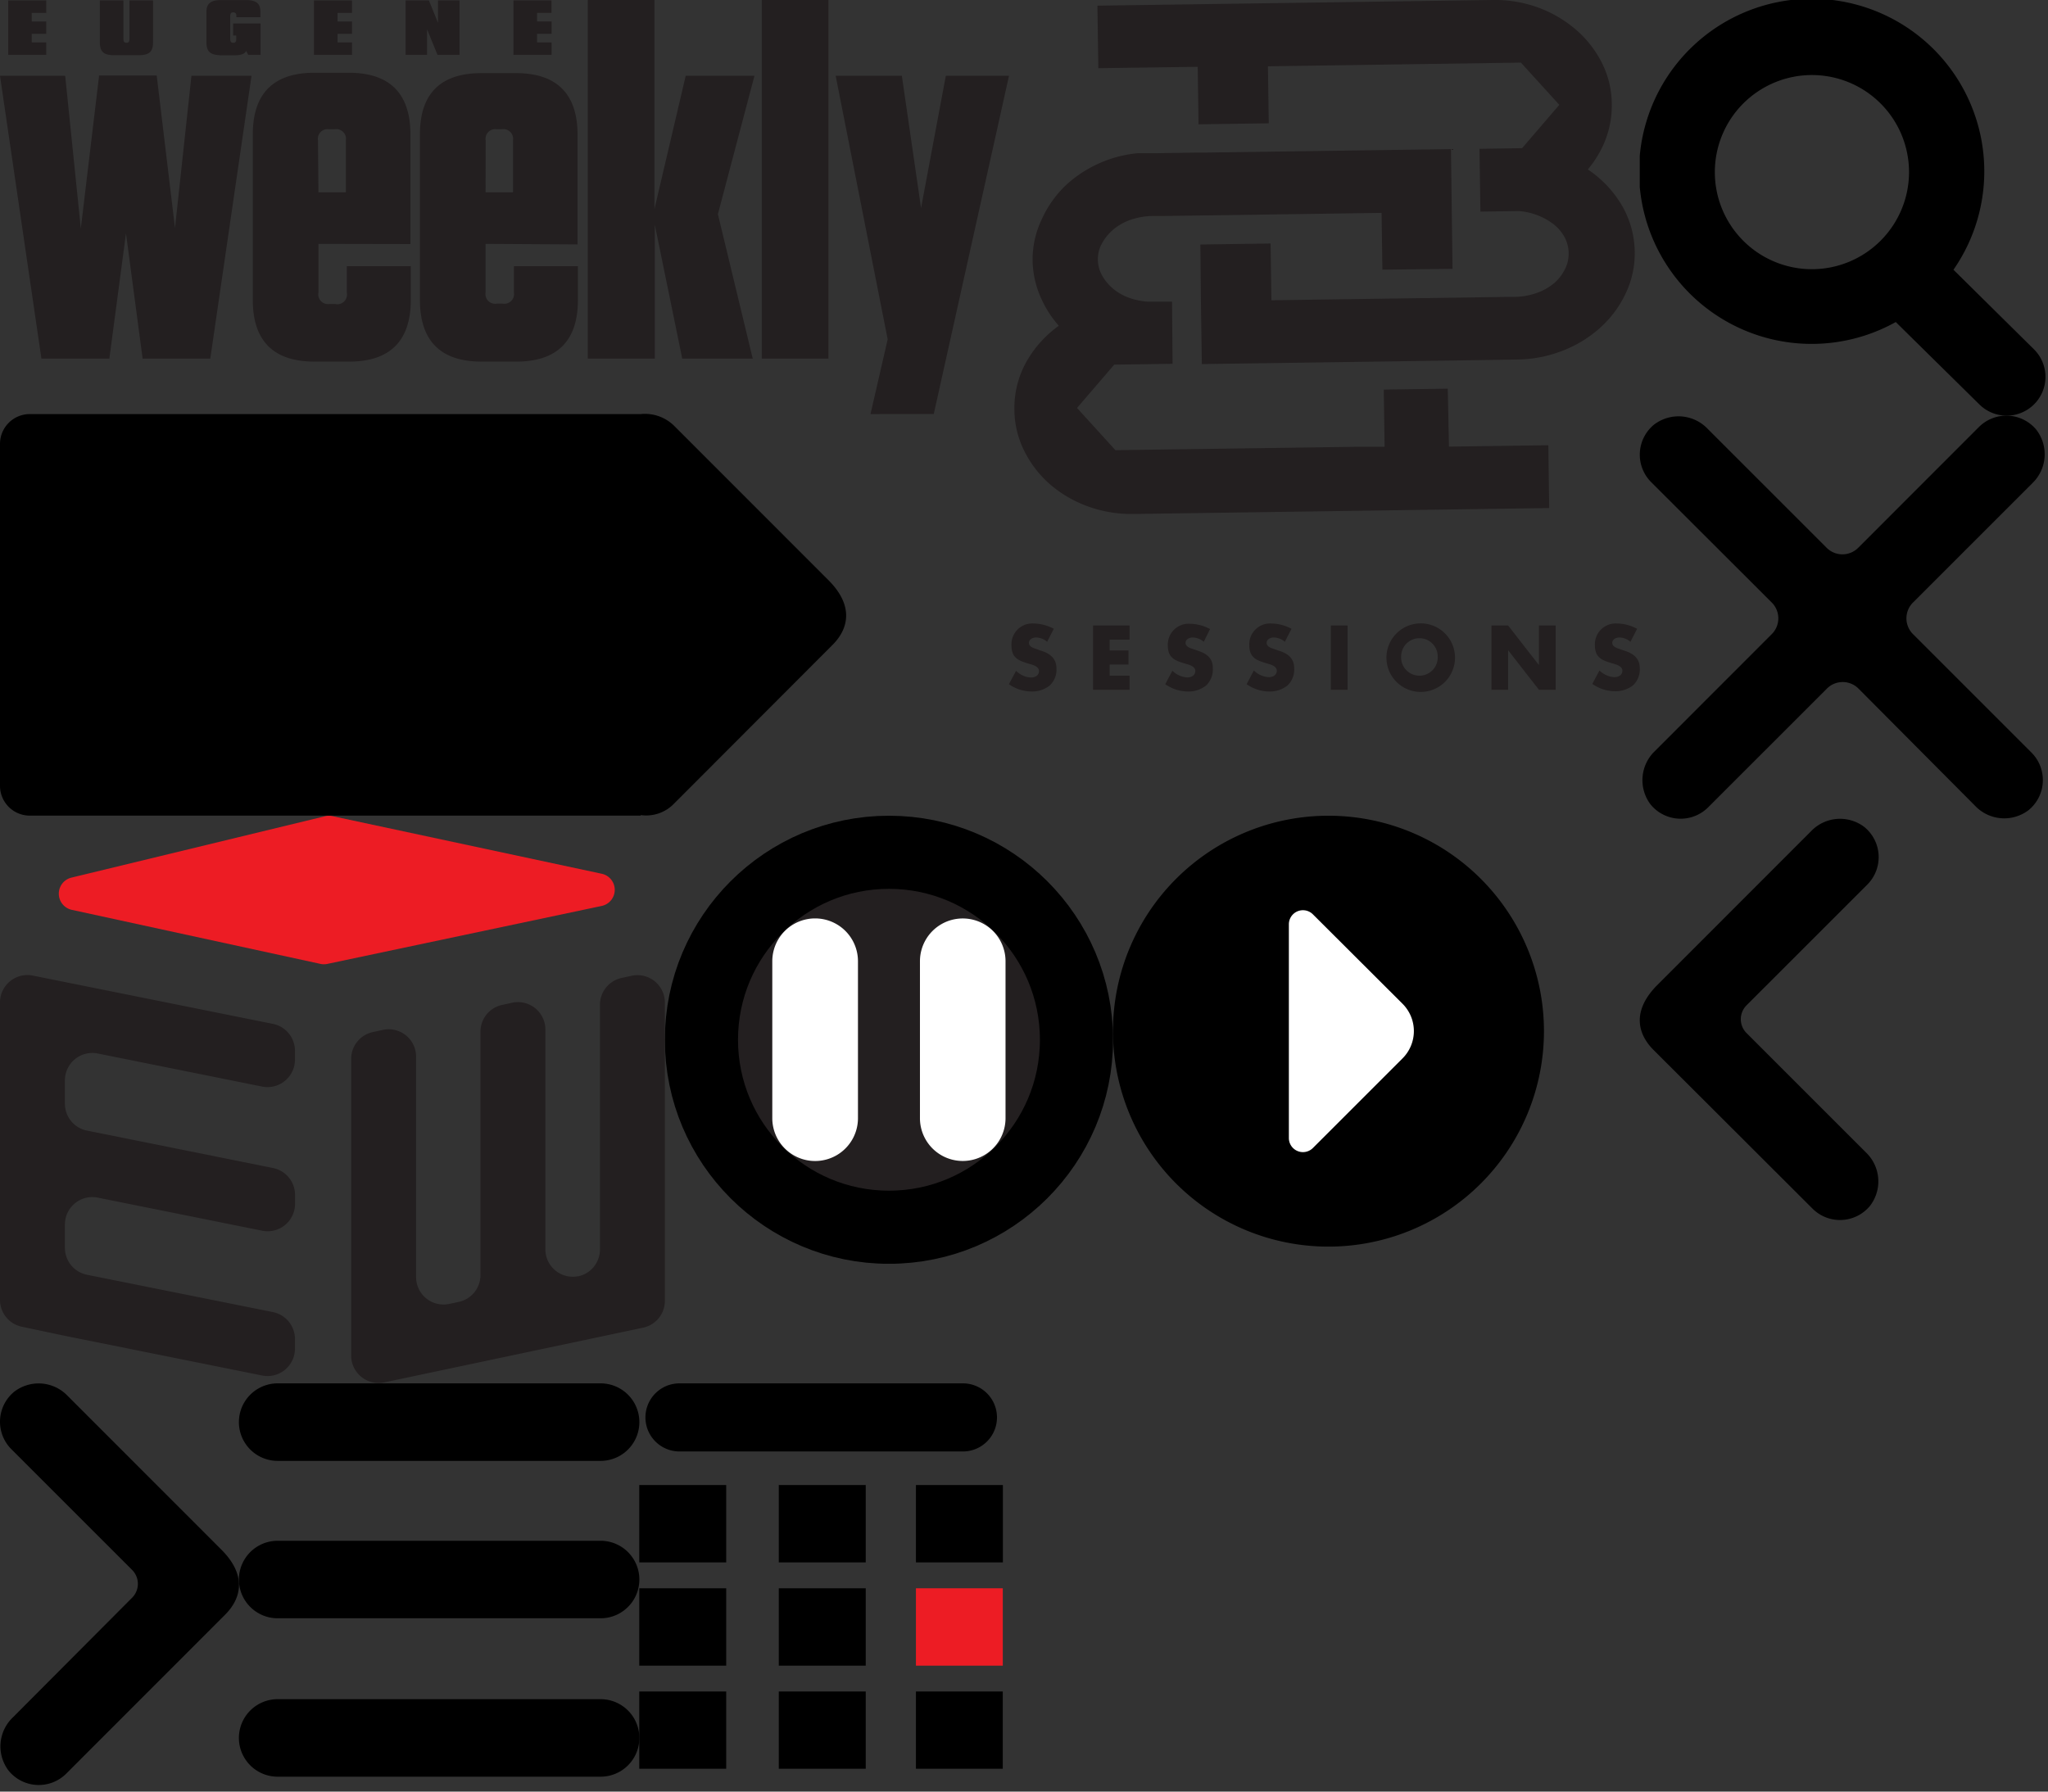 <?xml version="1.0" encoding="utf-8"?><svg width="224" height="196" viewBox="0 0 224 196" xmlns="http://www.w3.org/2000/svg" xmlns:xlink="http://www.w3.org/1999/xlink"><rect x="0" y="0" width="224" height="196" fill="#333333" stroke="none"/><view id="icon-calendar" viewBox="69.92 151.34 39.76 42.16"/><svg viewBox="0 0 39.76 42.16" width="39.76" height="42.16" x="69.92" y="151.34"><title>icon-calendar</title><path d="M0 11.12h9.51v8.47H0z"/><path data-name="grid-item" d="M15.26 11.12h9.51v8.47h-9.51zM30.26 11.12h9.51v8.47h-9.51zM0 22.42h9.51v8.46H0zM15.26 22.42h9.51v8.46h-9.51z"/><path data-name="grid-item" fill="#ed1c24" d="M30.26 22.42h9.51v8.46h-9.51z"/><path data-name="grid-item" d="M0 33.71h9.51v8.45H0zM15.26 33.71h9.51v8.45h-9.51zM30.26 33.71h9.51v8.45h-9.51z"/><path d="M35.4 0h-31a3.72 3.72 0 1 0 0 7.45h31a3.72 3.72 0 0 0 0-7.45"/></svg><view id="icon-close" viewBox="179.35 45.47 44.3 44.1"/><svg viewBox="0 0 44.3 44.1" width="44.3" height="44.1" x="179.35" y="45.47"><title>icon-close</title><path d="M29.88 20.45L42.94 7.39a4.39 4.39 0 0 0 .43-5.85 4.25 4.25 0 0 0-6.27-.3L23.89 14.46a2.44 2.44 0 0 1-3.45 0l-13-13A4.4 4.4 0 0 0 1.54 1a4.25 4.25 0 0 0-.3 6.27l13.2 13.18a2.44 2.44 0 0 1 0 3.45L1.64 36.71a4.4 4.4 0 0 0-.44 5.85 4.25 4.25 0 0 0 6.27.3l13-13a2.44 2.44 0 0 1 3.45 0L36.7 42.71a4.39 4.39 0 0 0 5.85.43 4.25 4.25 0 0 0 .3-6.27l-13-13a2.44 2.44 0 0 1 .03-3.42z"/></svg><view id="icon-hamburger" viewBox="26.13 151.34 43.79 43.03"/><svg viewBox="0 0 43.79 43.03" width="43.79" height="43.03" x="26.13" y="151.34"><title>icon-hamburger</title><path data-name="bun bottom" d="M39.56 0H4.24a4.24 4.24 0 1 0 0 8.48h35.32a4.24 4.24 0 0 0 0-8.48"/><path d="M39.56 17.22H4.24a4.24 4.24 0 1 0 0 8.48h35.32a4.24 4.24 0 0 0 0-8.48"/><path data-name="bun bottom" d="M39.56 34.55H4.24a4.24 4.24 0 1 0 0 8.48h35.32a4.24 4.24 0 0 0 0-8.48"/></svg><view id="icon-label" viewBox="0 45.3 92.55 43.94"/><svg viewBox="0 0 92.55 43.94" width="92.55" height="43.94" y="45.3"><title>icon-label</title><path d="M90.67 18.23L73.79 1.34A4.55 4.55 0 0 0 70.08 0H3.26A3.26 3.26 0 0 0 0 3.26v37.41a3.26 3.26 0 0 0 3.26 3.26h66.82v-.06a4.22 4.22 0 0 0 3.57-1.18L91 25.31c1.83-1.79 2.4-4.31-.33-7.08z"/></svg><view id="icon-next" viewBox="0 151.34 26.13 43.94"/><svg viewBox="0 0 26.13 43.94" width="26.13" height="43.94" y="151.34"><title>icon-next</title><path d="M24.25 18.23L7.37 1.34A4.38 4.38 0 0 0 1.56.91a4.25 4.25 0 0 0-.32 6.29l13.23 13.23a2.15 2.15 0 0 1 0 3L1.38 36.57a4.38 4.38 0 0 0-.43 5.81 4.25 4.25 0 0 0 6.29.32l17.38-17.39c1.79-1.79 2.38-4.31-.37-7.08z"/></svg><view id="icon-pause" viewBox="72.72 89.24 49.01 49.01"/><svg viewBox="0 0 49.01 49.01" width="49.01" height="49.01" x="72.72" y="89.24"><title>icon-pause</title><circle cx="24.51" cy="24.51" r="20.51" fill="#231f20" stroke="#000" stroke-miterlimit="10" stroke-width="8"/><path d="M37.26 33.09V15.92a4.68 4.68 0 1 0-9.36 0v17.17a4.68 4.68 0 0 0 9.36 0M21.12 33.09V15.92a4.68 4.68 0 1 0-9.37 0v17.17a4.68 4.68 0 0 0 9.37 0" fill="#fff"/></svg><view id="icon-play" viewBox="121.73 89.24 47.14 47.14"/><svg viewBox="0 0 47.14 47.14" width="47.14" height="47.14" x="121.73" y="89.24"><title>icon-play</title><path d="M23.57 4a19.57 19.57 0 1 0 19.57 19.57A19.57 19.57 0 0 0 23.57 4zm8.09 22.55l-9.8 9.8a1.54 1.54 0 0 1-2.62-1.09V11.87a1.54 1.54 0 0 1 2.62-1.09l9.8 9.8a4.22 4.22 0 0 1 0 5.97z" stroke="#000" stroke-miterlimit="10" stroke-width="8"/><path d="M21.86 10.78a1.54 1.54 0 0 0-2.62 1.09v23.4a1.54 1.54 0 0 0 2.62 1.09l9.8-9.8a4.22 4.22 0 0 0 0-6z" fill="#fff"/></svg><view id="icon-previous" viewBox="179.35 89.57 26.13 43.94"/><svg viewBox="0 0 26.13 43.94" width="26.13" height="43.94" x="179.35" y="89.57"><title>icon-previous</title><path d="M1.88 18.23L18.76 1.34a4.38 4.38 0 0 1 5.81-.43 4.25 4.25 0 0 1 .32 6.29L11.66 20.43a2.15 2.15 0 0 0 0 3l13.1 13.1a4.38 4.38 0 0 1 .43 5.81 4.25 4.25 0 0 1-6.29.32L1.52 25.31c-1.8-1.79-2.37-4.31.36-7.08z"/></svg><view id="icon-search" viewBox="179.35 0 44.38 45.47"/><svg viewBox="0 0 44.38 45.47" width="44.38" height="45.47" x="179.35"><title>icon-search</title><path d="M43.13 38.23l-8.82-8.72A18.88 18.88 0 1 0 28 35.23l9.13 9a4.24 4.24 0 0 0 6-6zm-24.3-8.78a10.62 10.62 0 1 1 10.62-10.62 10.63 10.63 0 0 1-10.62 10.62z"/></svg><view id="logo-backbeat" viewBox="110.35 0 69 75.7"/><svg viewBox="0 0 69 75.7" width="69" height="75.7" x="110.35"><title>logo-backbeat</title><g fill="#231f20"><path d="M67.45 32.12a10.2 10.2 0 0 0 1-4.51 10.35 10.35 0 0 0-1.66-5.55 12.15 12.15 0 0 0-3.47-3.52 11.65 11.65 0 0 0 1.79-2.91 10.45 10.45 0 0 0 .83-4.28 10.2 10.2 0 0 0-1.09-4.49A11.82 11.82 0 0 0 62 3.23a13.36 13.36 0 0 0-4.1-2.4 13.72 13.72 0 0 0-5-.83L9.68.62l.1 6.84 10.87-.15.09 6.29 7.68-.11-.09-6.24h.29L56 6.85l4.2 4.62-4.07 4.74-4.66.07.1 6.87 4.2-.06a7.18 7.18 0 0 1 3.71 1.37 4.6 4.6 0 0 1 1.28 1.46 3.76 3.76 0 0 1 .46 1.79 3.71 3.71 0 0 1-.41 1.75 4.84 4.84 0 0 1-1.2 1.54 6.22 6.22 0 0 1-1.94 1.07 7.62 7.62 0 0 1-2.41.41h-.7l-25.85.37-.09-6.21-7.68.11L21 33l.1 6.83 30.73-.44 3.83-.06a14 14 0 0 0 5-1 13.29 13.29 0 0 0 4.06-2.52 11.81 11.81 0 0 0 2.73-3.69z"/><path d="M59 48.71l-10.87.15-.13-6.34-7 .1.09 6.26h-3.17l-26.27.37-4.2-4.62 4.07-4.74 6.38-.09-.06-6.8h-2.68a7.39 7.39 0 0 1-1.71-.32 5.92 5.92 0 0 1-1.94-1 5.35 5.35 0 0 1-1.3-1.51 3.59 3.59 0 0 1-.48-1.77 3.5 3.5 0 0 1 .43-1.74 5.37 5.37 0 0 1 1.26-1.55 5.94 5.94 0 0 1 1.91-1.07 7.62 7.62 0 0 1 2.41-.41h1.16l11.34-.16 12.52-.18.09 6.21 7.67-.09-.17-13.1-26.86.38h-.71l-4.69.07h-2a13.46 13.46 0 0 0-7.77 3.42A11.81 11.81 0 0 0 3.59 24a10.2 10.2 0 0 0-1 4.52 10.46 10.46 0 0 0 1 4.26 11.67 11.67 0 0 0 1.87 2.86 12.14 12.14 0 0 0-3.36 3.62 10.34 10.34 0 0 0-1.5 5.6 10.19 10.19 0 0 0 1.09 4.49A11.8 11.8 0 0 0 4.51 53a13.29 13.29 0 0 0 4.13 2.4 13.9 13.9 0 0 0 4.81.83h.22l45.42-.65zM3.46 71.17L3 71c-.32-.1-.81-.26-.81-.67s.45-.59.78-.59a1.92 1.92 0 0 1 1.21.47l.73-1.42a4.81 4.81 0 0 0-2.2-.58 2.28 2.28 0 0 0-2.43 2.4c0 1.36.75 1.66 1.9 2 .39.11 1.11.29 1.11.8s-.46.71-.89.71a2.51 2.51 0 0 1-1.62-.73L0 74.85a4.34 4.34 0 0 0 2.47.8 3.08 3.08 0 0 0 2-.66 2.39 2.39 0 0 0 .73-1.89c-.01-1.1-.76-1.64-1.74-1.93zM9.2 75.46h4v-1.54h-2.18V72.7h2.06v-1.54h-2.06v-1.18h2.18v-1.55h-4v7.03zM20.6 71.17l-.47-.17c-.32-.1-.81-.26-.81-.67s.45-.59.78-.59a1.92 1.92 0 0 1 1.21.47l.69-1.39a4.81 4.81 0 0 0-2.2-.58 2.28 2.28 0 0 0-2.42 2.36c0 1.36.75 1.66 1.9 2 .39.11 1.11.29 1.11.8s-.46.71-.89.71a2.51 2.51 0 0 1-1.62-.73l-.78 1.47a4.34 4.34 0 0 0 2.47.8 3.08 3.08 0 0 0 2-.66 2.39 2.39 0 0 0 .73-1.89c.03-1.1-.72-1.64-1.7-1.93zM29.48 71.17L29 71c-.32-.1-.81-.26-.81-.67s.45-.59.78-.59a1.92 1.92 0 0 1 1.21.47l.73-1.42a4.81 4.81 0 0 0-2.2-.58 2.28 2.28 0 0 0-2.42 2.36c0 1.36.75 1.66 1.9 2 .39.11 1.11.29 1.11.8s-.46.71-.89.71a2.51 2.51 0 0 1-1.62-.73l-.79 1.5a4.34 4.34 0 0 0 2.47.8 3.08 3.08 0 0 0 2-.66 2.39 2.39 0 0 0 .73-1.89c.01-1.1-.74-1.64-1.72-1.93zM35.21 68.43h1.83v7.03h-1.83zM44.9 68.2a3.75 3.75 0 1 0 3.89 3.62 3.75 3.75 0 0 0-3.89-3.62zm0 5.72a2 2 0 0 1-2-2.1 2 2 0 0 1 4 0 2 2 0 0 1-2 2.1zM57.97 72.73h-.02l-3.35-4.3h-1.82v7.03h1.82v-4.3h.02l3.35 4.3h1.83v-7.03h-1.83v4.3zM67.27 71.17L66.8 71c-.32-.1-.81-.26-.81-.67s.45-.59.78-.59a1.92 1.92 0 0 1 1.21.47l.73-1.42a4.81 4.81 0 0 0-2.2-.58 2.28 2.28 0 0 0-2.42 2.36c0 1.36.75 1.66 1.9 2 .39.11 1.11.29 1.11.8s-.46.71-.89.71a2.51 2.51 0 0 1-1.62-.73l-.78 1.47a4.34 4.34 0 0 0 2.47.8 3.08 3.08 0 0 0 2-.66 2.39 2.39 0 0 0 .72-1.87c0-1.09-.75-1.63-1.73-1.92z"/></g></svg><view id="logo-ew-mark" viewBox="0 89.24 72.72 62.1"/><svg viewBox="0 0 72.72 62.1" width="72.72" height="62.1" y="89.24"><title>logo-ew-mark</title><g fill="#231f20"><path d="M0 23.87V53a3 3 0 0 0 2.37 2.9l4.73 1 21.62 4.35a3 3 0 0 0 3.54-2.9v-1.14a3 3 0 0 0-2.37-2.9l-20.42-4.1a3 3 0 0 1-2.37-2.9v-2.64a3 3 0 0 1 3.54-2.9l18.09 3.64a3 3 0 0 0 3.54-2.9v-1.06a3 3 0 0 0-2.37-2.9L9.47 34.44a3 3 0 0 1-2.37-2.9V28.9a3 3 0 0 1 3.53-2.9l18.09 3.64a3 3 0 0 0 3.54-2.9v-1.06a3 3 0 0 0-2.37-2.9l-26.35-5.3A3 3 0 0 0 0 20.38zM65.62 20.64v26.85a3 3 0 0 1-2.34 2.89h-.06a3 3 0 0 1-3.57-2.89V23.33a3 3 0 0 0-3.59-2.88l-1.19.26a3 3 0 0 0-2.32 2.88v26.7a3 3 0 0 1-2.34 2.89l-1.13.24a3 3 0 0 1-3.57-2.89V26.3a3 3 0 0 0-3.59-2.88l-1.19.26a3 3 0 0 0-2.32 2.88v32.58A3 3 0 0 0 42 62l28.38-6a3 3 0 0 0 2.34-2.89V20.38a3 3 0 0 0-3.59-2.88l-1.19.26a3 3 0 0 0-2.32 2.88z"/></g><path d="M65.81 9.87l-30 6.34a1.81 1.81 0 0 1-.76 0L7.82 10.29a1.81 1.81 0 0 1 0-3.52L35.58.05a1.81 1.81 0 0 1 .8 0l29.44 6.3a1.8 1.8 0 0 1-.01 3.52z" fill="#ed1c24"/></svg><view id="logo-ew-type" viewBox="0 0 110.35 45.3"/><svg viewBox="0 0 110.35 45.3" width="110.35" height="45.3"><title>logo-ew-type</title><g fill="#231f20"><path d="M0 8.29h7.13L8.84 25l2-16.74h6.3l2 16.68 1.8-16.65h6.57L23 39.23h-7.4l-1.82-13.7-1.82 13.7H4.53zM34.83 26.68V32A1.06 1.06 0 0 0 36 33.26h.66A1.06 1.06 0 0 0 37.93 32v-2.88h7v3.7c0 4.47-2.27 6.74-6.74 6.74h-3.8c-4.48 0-6.74-2.27-6.74-6.74V14.7c0-4.48 2.27-6.74 6.74-6.74h3.76c4.48 0 6.74 2.27 6.74 6.74v12zm0-5.64h3v-5.68a1.06 1.06 0 0 0-1.22-1.22H36a1.06 1.06 0 0 0-1.22 1.22z"/><path data-name="letter-e" d="M53.11 26.68V32a1.06 1.06 0 0 0 1.22 1.22H55A1.06 1.06 0 0 0 56.21 32v-2.88h7v3.7c0 4.47-2.27 6.74-6.74 6.74h-3.8c-4.48 0-6.74-2.27-6.74-6.74V14.7c0-4.48 2.27-6.7 6.74-6.7h3.76c4.47 0 6.74 2.27 6.74 6.74v12zm0-5.64h3v-5.68a1.06 1.06 0 0 0-1.22-1.22h-.55a1.06 1.06 0 0 0-1.22 1.22z"/><path d="M82.52 8.29l-4 15.14 3.81 15.8h-7.71l-3-14.64v14.64h-7.33V0h7.29v22.87L75 8.29zM83.32 0h7.29v39.23h-7.29zM95.21 45.3l1.88-8.18L91.4 8.29h7.24l2.1 14.47 2.71-14.47h6.91l-8.23 37z"/><g><path data-name="letter-e" d="M.9.05h4.16v1.36H3.47v.94h1.59V3.7H3.47v.94h1.59V6H.9z"/><path d="M16.74 4.61c0 1.1-.46 1.43-1.63 1.43h-2.63c-1.13 0-1.56-.37-1.56-1.43V.05h2.58v4.21c0 .29.09.42.33.42s.33-.13.33-.42V.05h2.58zM25.5 3.89V2.57h3V6h-1.35l-.23-.43c-.17.36-.6.48-1.37.48h-1.4C23 6 22.58 5.67 22.58 4.61V1.28c0-.89.5-1.27 1.57-1.27h2.69C28 0 28.48.35 28.48 1.28v.6h-2.63v-.1-.08a.32.32 0 0 0-.34-.35c-.24 0-.33.14-.33.43v2.48c0 .29.09.42.33.42s.33-.13.33-.42v-.37z"/><path data-name="letter-e" d="M34.34.05h4.16v1.36h-1.58v.94h1.58V3.7h-1.58v.94h1.58V6h-4.16z"/><path d="M44.36.05h2.55l1 2.45V.05h2.35V6h-2.41l-1.14-2.8V6h-2.35z"/><path data-name="letter-e" d="M56.16.05h4.16v1.36h-1.58v.94h1.59V3.7h-1.59v.94h1.59V6h-4.17z"/></g></g></svg></svg>